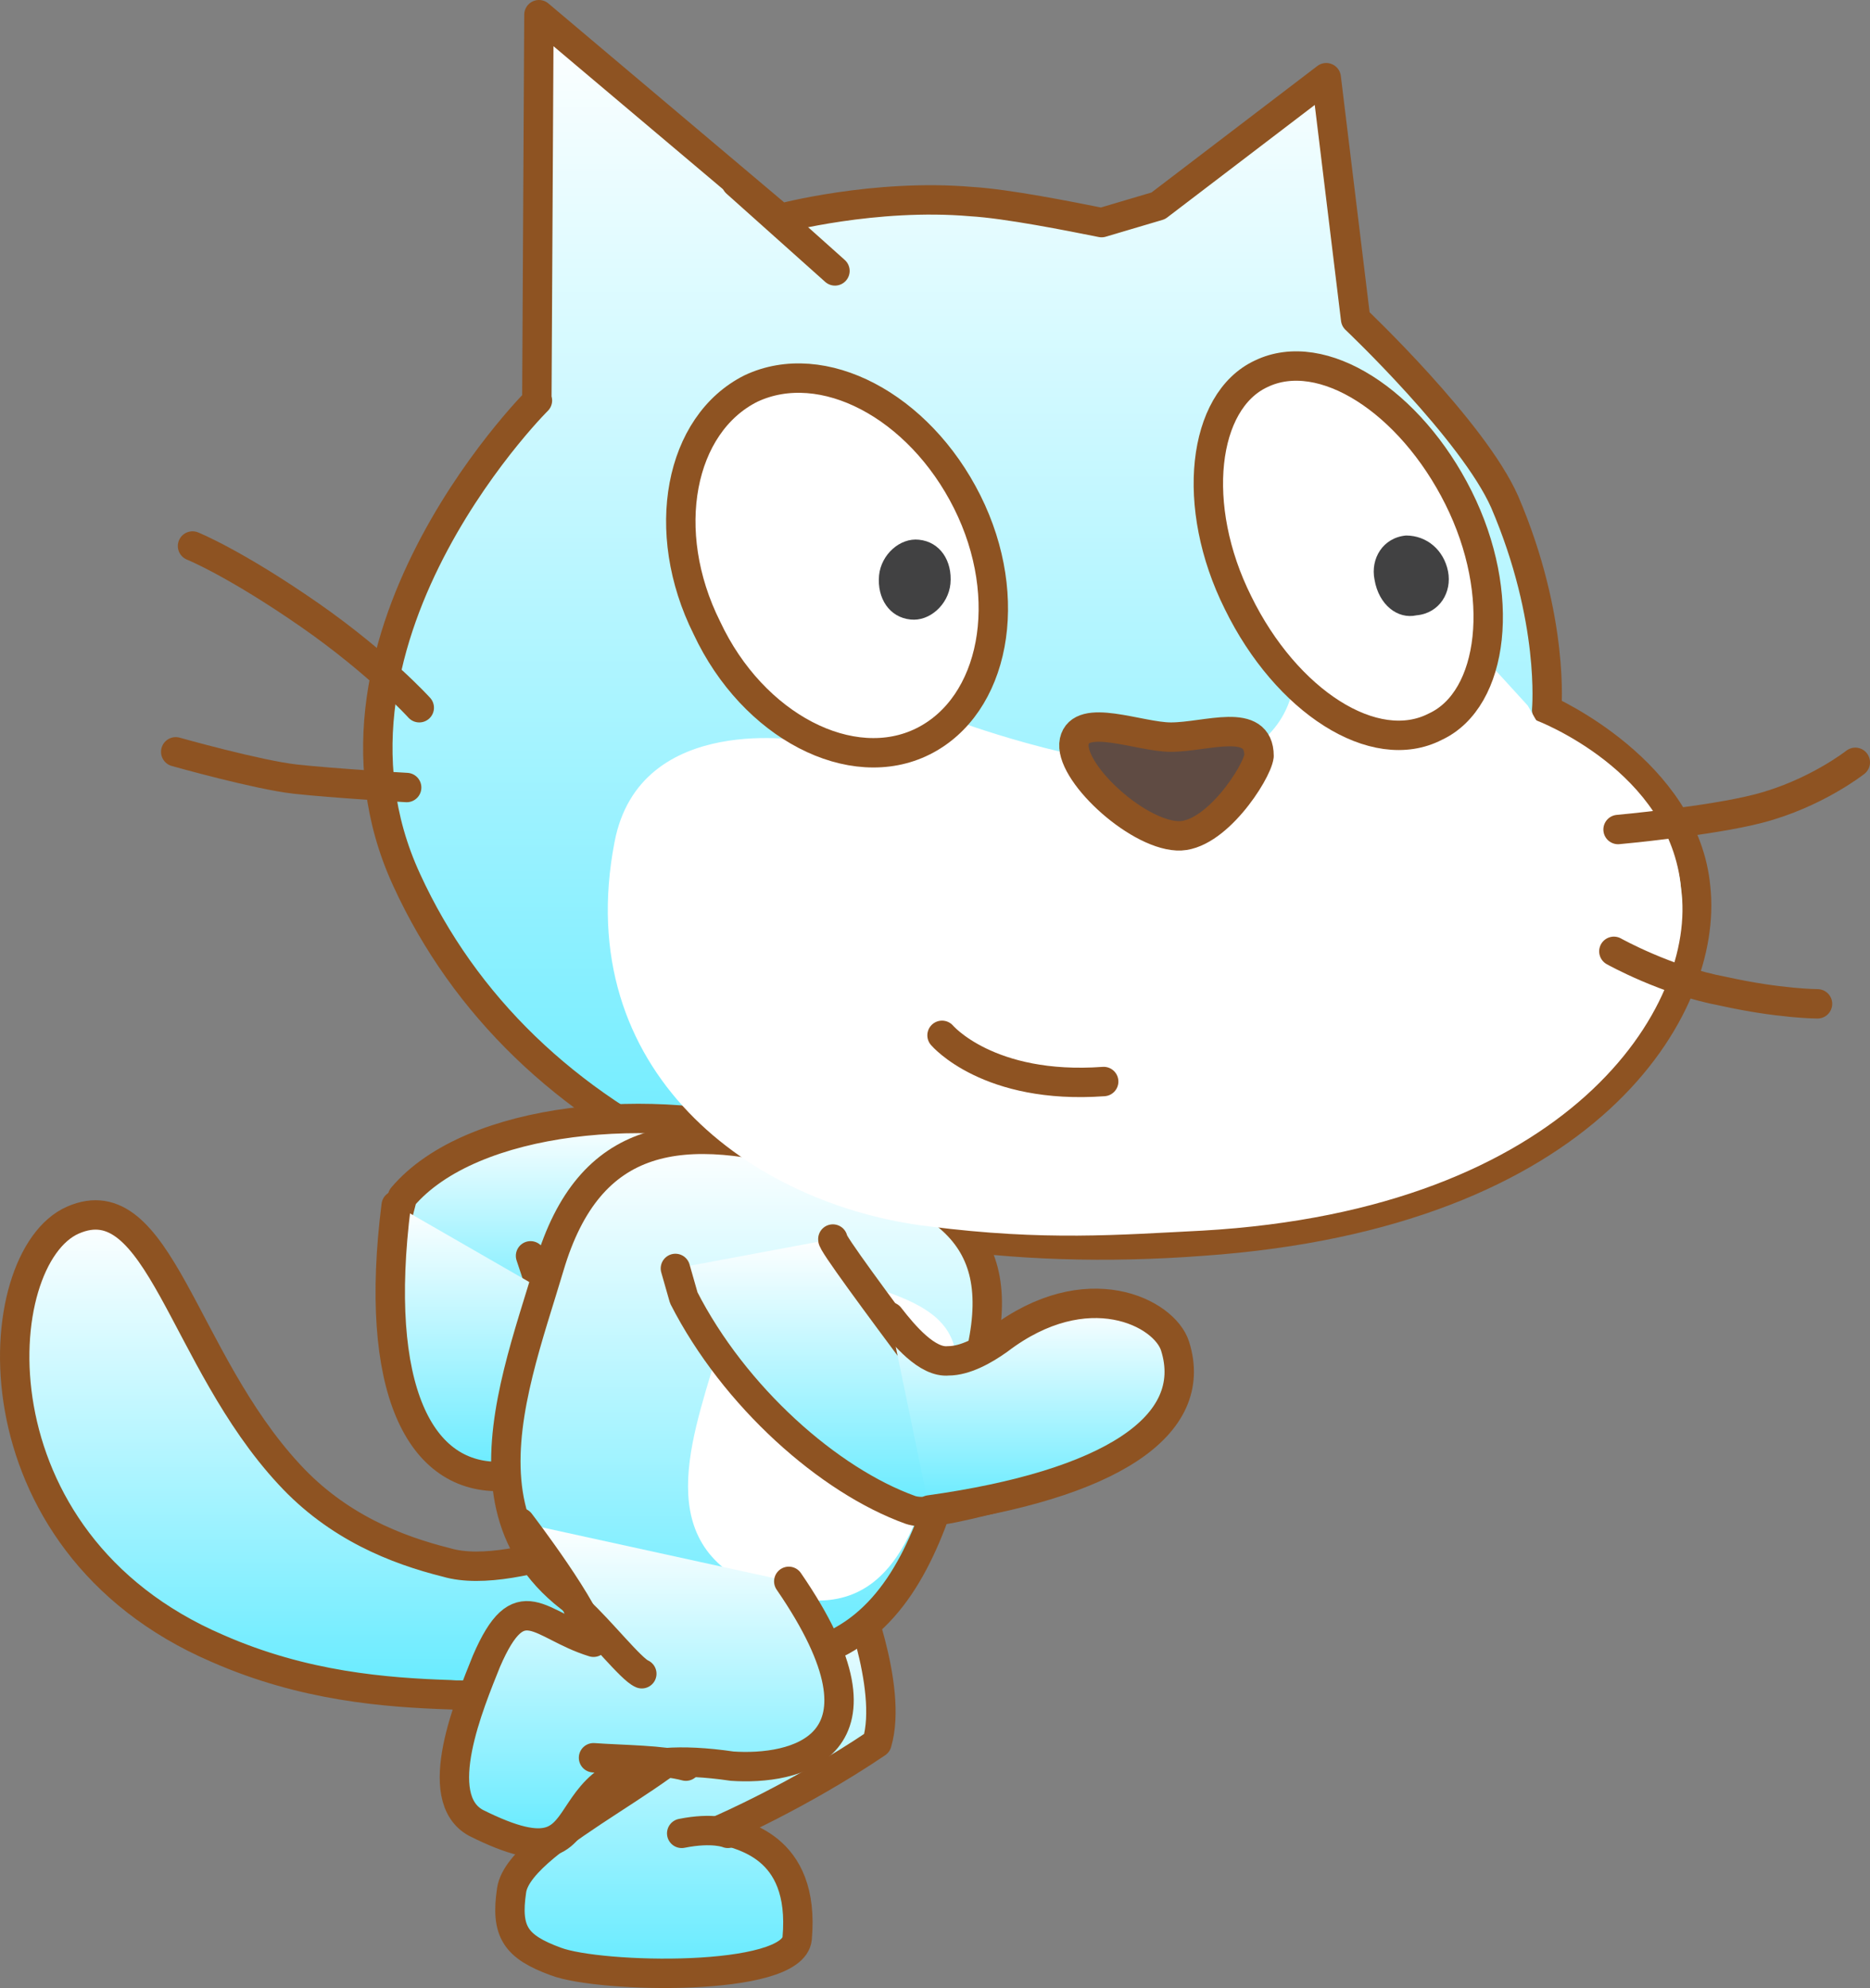 <svg version="1.1" xmlns="http://www.w3.org/2000/svg" xmlns:xlink="http://www.w3.org/1999/xlink" width="89.07" height="94.665" viewBox="0,0,89.07,94.665"><rect x="0" y="0" width="89.07" height="94.665" fill="#808080" stroke="none"/><defs><linearGradient x1="253.234" y1="138.8" x2="253.234" y2="197.386" gradientUnits="userSpaceOnUse" id="color-1"><stop offset="0" stop-color="#ffffff"/><stop offset="1" stop-color="#66ebff"/></linearGradient><linearGradient x1="233.562" y1="191.358" x2="233.562" y2="201.6" gradientUnits="userSpaceOnUse" id="color-2"><stop offset="0" stop-color="#ffffff"/><stop offset="1" stop-color="#66ebff"/></linearGradient><linearGradient x1="226.644" y1="195.5" x2="226.644" y2="208.407" gradientUnits="userSpaceOnUse" id="color-3"><stop offset="0" stop-color="#ffffff"/><stop offset="1" stop-color="#66ebff"/></linearGradient><linearGradient x1="220.896" y1="195.952" x2="220.896" y2="218.818" gradientUnits="userSpaceOnUse" id="color-4"><stop offset="0" stop-color="#ffffff"/><stop offset="1" stop-color="#66ebff"/></linearGradient><linearGradient x1="236.954" y1="213.2" x2="236.954" y2="232.065" gradientUnits="userSpaceOnUse" id="color-5"><stop offset="0" stop-color="#ffffff"/><stop offset="1" stop-color="#66ebff"/></linearGradient><linearGradient x1="239.389" y1="192.352" x2="239.389" y2="217.156" gradientUnits="userSpaceOnUse" id="color-6"><stop offset="0" stop-color="#ffffff"/><stop offset="1" stop-color="#66ebff"/></linearGradient><linearGradient x1="234.634" y1="210.6" x2="234.634" y2="225.859" gradientUnits="userSpaceOnUse" id="color-7"><stop offset="0" stop-color="#ffffff"/><stop offset="1" stop-color="#66ebff"/></linearGradient><linearGradient x1="244.102" y1="197.1" x2="244.102" y2="210.08" gradientUnits="userSpaceOnUse" id="color-8"><stop offset="0" stop-color="#ffffff"/><stop offset="1" stop-color="#66ebff"/></linearGradient><linearGradient x1="253.099" y1="200.162" x2="253.099" y2="210" gradientUnits="userSpaceOnUse" id="color-9"><stop offset="0" stop-color="#ffffff"/><stop offset="1" stop-color="#66ebff"/></linearGradient></defs><g transform="translate(-203.83,-138.1)"><g data-paper-data="{&quot;isPaintingLayer&quot;:true}" fill-rule="nonzero" stroke-miterlimit="10" stroke-dasharray="" stroke-dashoffset="0" style="mix-blend-mode: normal"><path d="M259,147.9l8,-6.1l1.4,11.5c0,0 5.6,5.3 7.1,8.7c2.4,5.6 2,9.9 2,9.9c0,0 6.6,2.9 7.1,8.5c0.6,5.6 -5,15.5 -23.5,16.8c-18.5,1.4 -32.4,-5.2 -37.9,-17.2c-5.4,-11.7 6.9,-23.5 6.2,-22.8l0.1,-18.4l11.5,9.7c0,0 4.5,-1.2 9.1,-0.8c1.7,0.1 4.7,0.7 6.2,1z" fill="url(#color-1)" stroke="#8e5322" stroke-width="1.4" stroke-linecap="round" stroke-linejoin="round"/><g stroke="#8e5322" stroke-width="1.4" stroke-linecap="round" stroke-linejoin="round"><g><path d="M226,201.6c-3.2,-6.4 -3.7,-3.8 -3,-6.5c3.3,-3.9 12.1,-4.6 18,-2.8l3.4,7.3" fill="url(#color-2)"/><path d="M231.2,198.9" fill="#faa51f"/><path d="M234.5,200.4" fill="none"/><path d="M230.5,199.3l5.6,-0.6" fill="#faa51f"/><path d="M229.7,199.7l-0.6,-1.8" fill="none"/></g><path d="M230,199.7c2.3,5.4 -0.5,8.7 -2.2,8.7c-4,0.2 -6.2,-4.2 -5.1,-12.9" fill="url(#color-3)"/></g><path d="M236.1,210.5c0.8,0.6 2.3,1.6 -0.3,4.9c-2.6,3.3 -9.7,3.5 -10.5,3.4c-3.1,-0.1 -7,-0.4 -11.1,-2.2c-11.9,-5.1 -11,-18.6 -6.9,-20.4c4.1,-1.8 5.2,6.6 10.3,12.1c2.3,2.5 5.1,3.6 7.5,4.2c3.4,1 10.1,-2.5 11,-2z" fill="#41ff43" stroke="none" stroke-width="1" stroke-linecap="butt" stroke-linejoin="miter"/><path d="M212,199.9c1.6,2.6 4.4,7.2 4.4,7.2c0,0 -4.1,-1 -6.4,0.7c-2.3,1.6 -0.3,5.9 -1.8,4.7c-1.2,-1.4 -2.9,-3.8 -3.7,-7.4c-0.6,-3.7 1,-8.5 3,-9c2.1,-0.4 3.2,1.3 4.5,3.8z" fill="#ffffff" stroke="none" stroke-width="1" stroke-linecap="butt" stroke-linejoin="miter"/><path d="M236.1,210.5c0.8,0.6 2.3,1.6 -0.3,4.9c-2.6,3.3 -9.7,3.5 -10.5,3.4c-3.1,-0.1 -7,-0.4 -11.1,-2.2c-11.9,-5.1 -11,-18.6 -6.9,-20.4c4.1,-1.8 5.2,6.6 10.3,12.1c2.3,2.5 5.1,3.6 7.5,4.2c3.4,1 10.1,-2.5 11,-2z" fill="url(#color-4)" stroke="#8e5322" stroke-width="1.4" stroke-linecap="round" stroke-linejoin="round"/><g stroke="#8e5322" stroke-width="1.4" stroke-linecap="round" stroke-linejoin="round"><path d="M244.4,213.6c0,0 2,4.8 1.2,7.5c-3.7,2.5 -7.4,4.1 -7.4,4.1c0.8,0.3 4,0.7 3.6,5.2c-0.2,2.1 -9.4,1.9 -11.5,1.1c-1.9,-0.7 -2.4,-1.4 -2.1,-3.4c0.4,-2.6 9,-6 9.5,-8.4c-1.1,-2.2 -4.4,-6.5 -4.4,-6.5" fill="url(#color-5)"/><path d="M236.3,225.4c1.5,-0.3 2.2,0 2.2,0" fill="#faa51f"/></g><path d="M238.3,209.1" fill="#faa51f" stroke="#8e5322" stroke-width="1.4" stroke-linecap="round" stroke-linejoin="round"/><path d="M250.3,203.5c-1.9,6.4 -3,16.3 -14.4,13c-11.4,-3.3 -7.8,-11.7 -5.9,-18.1c1.9,-6.4 6.3,-7 12.8,-5.1c6.3,1.8 9.4,3.7 7.5,10.2z" fill="url(#color-6)" stroke="#8e5322" stroke-width="1.4" stroke-linecap="round" stroke-linejoin="round"/><path d="M249,205.5c-1.2,4 -2.1,10.3 -8.2,8.5c-6.1,-1.8 -4.1,-7.1 -2.9,-11.2c1.2,-4 3.6,-4.6 7.2,-3.5c3.6,1.1 5.1,2.2 3.9,6.2z" fill="#ffffff" stroke="none" stroke-width="1" stroke-linecap="butt" stroke-linejoin="miter"/><g stroke="#8e5322" stroke-width="1.4" stroke-linecap="round" stroke-linejoin="round"><path d="M241.4,213.4c5.5,8 0.2,9 -2.7,8.8c-10.2,-1.5 -5,6.3 -12.2,2.7c-2.2,-1.2 -0.3,-5.7 0.5,-7.7c1.6,-3.7 2.5,-1.7 5.1,-0.9c-0.2,-1.4 -3.5,-5.7 -3.5,-5.7" fill="url(#color-7)"/><path d="M232.1,221.8c1.4,0.1 3.3,0.1 4.4,0.4" fill="#faa51f"/><path d="M234.4,217.8c-0.5,-0.2 -2,-2.1 -3,-3" fill="#faa51f"/></g><path d="M277,172.4c0,0 6.4,2.4 6.9,8c0.8,5.6 -5.3,15.3 -22.8,16.3c-4,0.2 -7.5,0.5 -13,-0.2c-8.5,-1 -17.1,-7.4 -15,-18.3c1.2,-6.3 9.2,-4.8 9.2,-4.8l7.3,-0.9c0,0 6.8,2.5 11.1,2.1c4.3,-0.4 4.7,-3.7 4.7,-3.7l9.1,-1.5l2.1,2.3z" fill="#ffffff" stroke="none" stroke-width="1" stroke-linecap="butt" stroke-linejoin="miter"/><path d="M292.2,174.4c0,0 -1.9,1.5 -4.6,2.2c-2.3,0.6 -6.7,1 -6.7,1" fill="none" stroke="#8e5322" stroke-width="1.4" stroke-linecap="round" stroke-linejoin="round"/><path d="M290.4,185.9c0,0 -1.8,0 -4.5,-0.6c-2.7,-0.5 -5.2,-1.9 -5.2,-1.9" fill="none" stroke="#8e5322" stroke-width="1.4" stroke-linecap="round" stroke-linejoin="round"/><path d="M243.6,151l-4.7,-4.2" fill="none" stroke="#8e5322" stroke-width="1.4" stroke-linecap="round" stroke-linejoin="round"/><path d="M223.2,175.6c0,0 -3.5,-0.2 -5.3,-0.4c-1.8,-0.2 -5.7,-1.3 -5.7,-1.3" fill="none" stroke="#8e5322" stroke-width="1.4" stroke-linecap="round" stroke-linejoin="round"/><path d="M213,164.1c0,0 2,0.8 5.6,3.3c3.3,2.3 5.2,4.4 5.2,4.4" fill="none" stroke="#8e5322" stroke-width="1.4" stroke-linecap="round" stroke-linejoin="round"/><path d="M273.3,161.8c2.3,4.6 1.7,9.6 -1.1,10.9c-2.9,1.5 -7.1,-1.2 -9.4,-5.9c-2.3,-4.6 -1.7,-9.6 1.1,-10.9c2.9,-1.4 7.1,1.3 9.4,5.9z" fill="#ffffff" stroke="#8e5322" stroke-width="1.4" stroke-linecap="round" stroke-linejoin="round"/><path d="M272.8,165.3c0.2,1 -0.4,2 -1.5,2.1c-0.9,0.2 -1.8,-0.5 -2,-1.7c-0.2,-1 0.4,-2 1.5,-2.1c1,0 1.8,0.7 2,1.7" fill="#414142" stroke="none" stroke-width="1" stroke-linecap="butt" stroke-linejoin="miter"/><path d="M249.9,162c2.3,4.6 1.3,9.7 -2.1,11.4c-3.4,1.7 -8.1,-0.7 -10.3,-5.4c-2.3,-4.6 -1.3,-9.7 2.1,-11.4c3.4,-1.6 8,0.8 10.3,5.4z" fill="#ffffff" stroke="#8e5322" stroke-width="1.4" stroke-linecap="round" stroke-linejoin="round"/><path d="M249.1,165.9c-0.1,1 -1,1.8 -1.9,1.7c-1,-0.1 -1.6,-1 -1.5,-2.1c0.1,-1 1,-1.8 1.9,-1.7c1,0.1 1.6,1 1.5,2.1" fill="#414142" stroke="none" stroke-width="1" stroke-linecap="butt" stroke-linejoin="miter"/><path d="M259.6,173.2c1.7,0 4.2,-1 4.2,0.9c-0.1,0.8 -2.1,3.9 -3.9,3.8c-2,-0.1 -5.2,-3.1 -4.9,-4.5c0.3,-1.4 3.1,-0.2 4.6,-0.2z" fill="#5f4b43" stroke="#8e5322" stroke-width="1.4" stroke-linecap="round" stroke-linejoin="round"/><path d="M256.4,189.6c-5.5,0.4 -7.7,-2.2 -7.7,-2.2" fill="#ffffff" stroke="#8e5322" stroke-width="1.4" stroke-linecap="round" stroke-linejoin="round"/><g stroke="#8e5322" stroke-width="1.4" stroke-linecap="round" stroke-linejoin="round"><g><path d="M243.5,197.1c-0.2,0.2 8.9,12 8.7,12.1c-2.1,0.5 -4.1,1.1 -5,0.8c-3.9,-1.4 -8.4,-5.4 -10.8,-10.1l-0.4,-1.4" fill="url(#color-8)"/><path d="M248,202.7" fill="#faa51f"/><path d="M246.9,199.3" fill="none"/></g><path d="M246.2,200.8c0.7,0.9 1.8,2.2 2.8,2.1c0.8,0 1.7,-0.5 2.4,-1c4.2,-3.2 7.9,-1.3 8.4,0.3c1.2,3.8 -3.1,6.6 -11.7,7.8" fill="url(#color-9)"/></g></g></g></svg>
